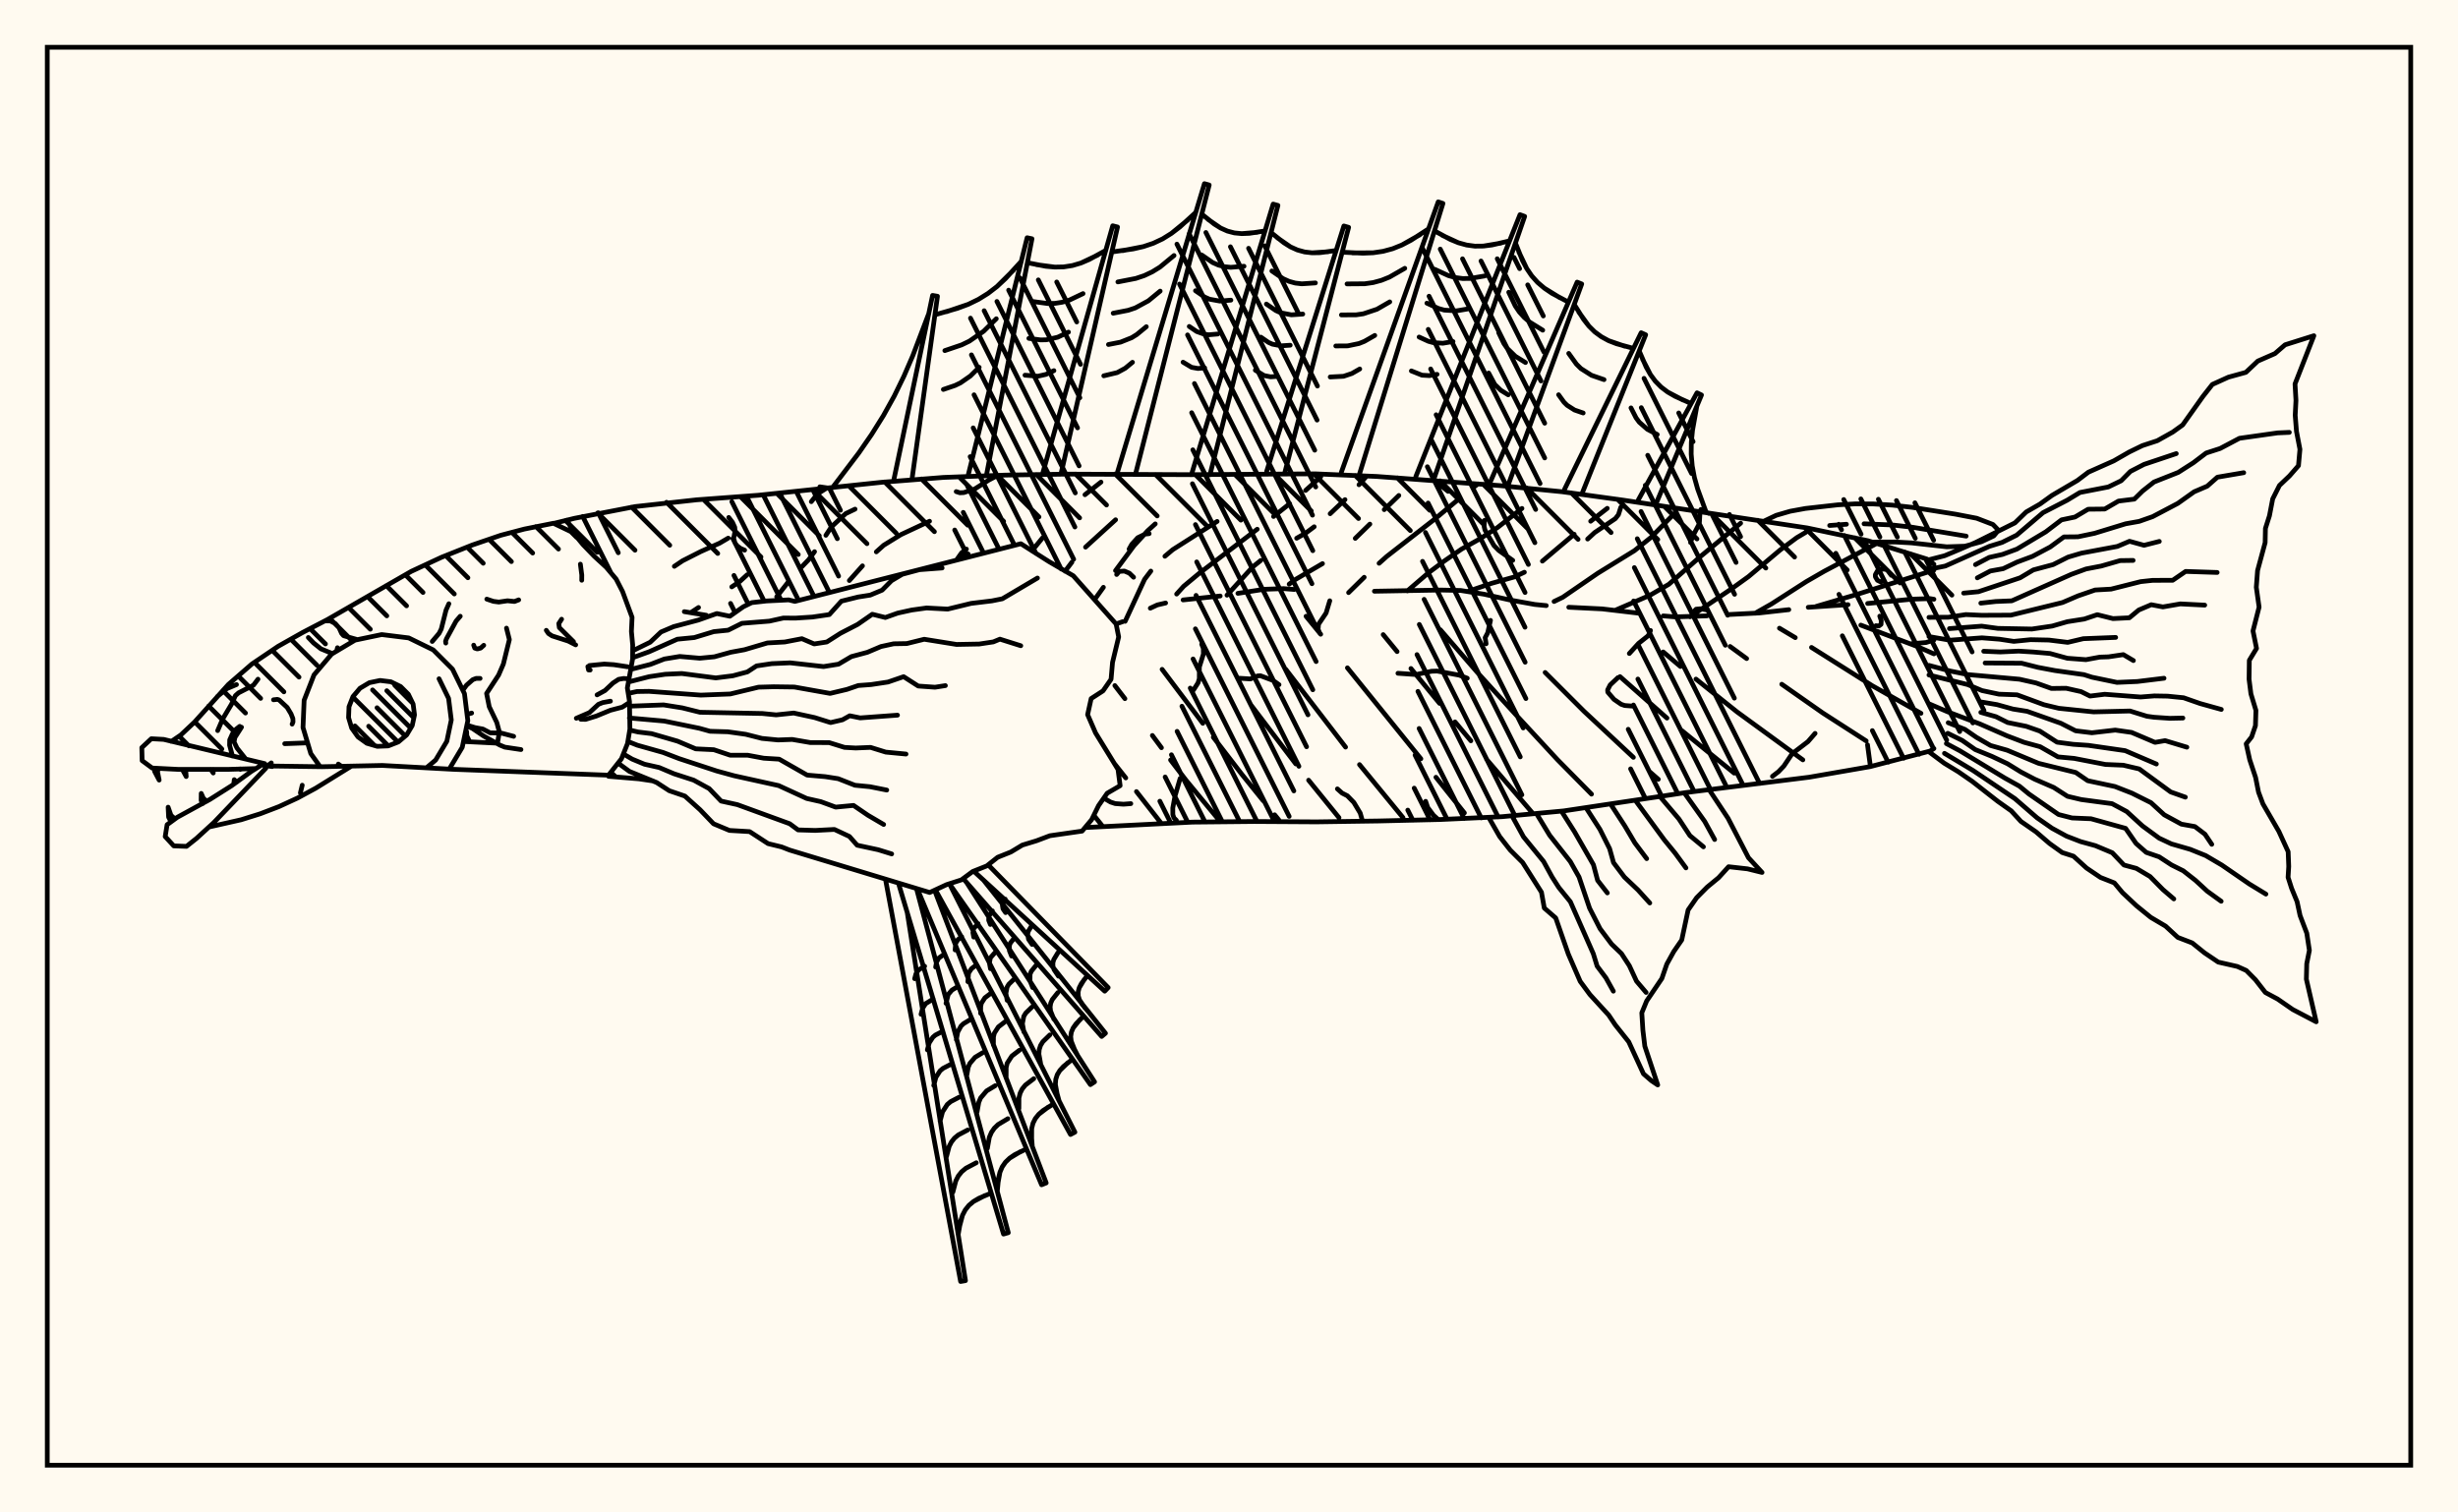 <svg xmlns="http://www.w3.org/2000/svg" width="520" height="320"><rect x="0" y="0" width="520" height="320" fill="floralwhite"/><rect x="10" y="10" width="500" height="300" stroke="black" stroke-width="1" fill="none"/><path stroke="black" stroke-width="1" fill="none" stroke-linecap="round" stroke-linejoin="round" d="
M 117.14 110.74 121.5 109.67 134.37 107.18 147.39 105.75 160.46 104.78 186.53 102.04 199.59 101.01 212.68 100.52 225.79 100.31 252 100.43 278.2 100.25 291.3 100.81 317.43 102.75 330.47 104.04 343.46 105.83 382.33 111.7 395.15 114.4 407.66 118.29 409.13 119.39 
M 409.13 158.37 408.33 158.9 395.64 162.2 382.73 164.44 356.72 167.68 330.81 171.57 317.76 172.79 304.67 173.39 291.57 173.7 278.46 173.89 265.36 173.81 252.26 173.94 229.55 175.09 
M 138.16 165.23 135.2 164.79 128.74 164.25 
M 144.77 129.41 149.42 130.17 
M 236.11 132.02 237.51 131.53 
M 243.35 128.68 244.83 127.99 246.59 127.58 
M 250.29 126.93 258.14 126.1 
M 261.88 125.54 267.42 124.68 271.55 124.54 273.82 124.72 
M 290.76 125.09 304.85 124.84 309.02 124.93 313.96 125.72 319.42 126.94 324.69 127.89 327.12 128.13 
M 331.88 128.48 338.96 128.83 346.7 129.74 
M 351.86 130.31 354.37 130.52 361.12 130.3 
M 365.52 130.03 372.18 129.69 378.43 128.99 
M 382.54 128.49 390.96 127.93 
M 395.1 127.68 404.48 126.77 408.3 126.65 409.13 126.79 
M 129.21 163.41 130.1 164.21 
M 154.06 113.85 152.24 114.92 148.24 116.7 144.4 118.65 142.66 119.82 
M 174.69 103.39 172.91 104.51 171.64 106.14 
M 158.06 121.61 156.54 123 154.81 124.17 
M 147.78 128.53 146.2 129.57 
M 180.89 107.72 178.91 108.67 175.87 111.49 174.72 113.26 
M 172.32 116.72 171.08 118.41 169.65 119.9 
M 166.88 122.98 164.31 126.27 
M 196.65 110.28 190.6 113.11 186.95 115.36 185.39 116.76 
M 182.46 119.72 179.68 122.83 
M 204.81 117.21 202.63 118.44 
M 232.92 102 229.53 104.67 
M 220.55 113.8 218.31 116.55 
M 231.4 172.49 233.32 174.89 
M 236.01 109.97 229.65 115.76 
M 226.77 118.94 225.32 120.86 
M 235.8 161.61 238.16 164.59 
M 240.42 167.48 245.72 174.26 
M 244.4 110.84 242.8 112.29 239.88 115.48 235.99 120.73 
M 233.43 124.26 231.56 126.87 
M 235.85 145.05 237.98 147.82 
M 243.79 155.61 245.71 158.2 
M 247.64 160.8 250.91 165.08 258.19 173.88 
M 257.49 110.32 248.11 116.29 246.44 117.69 
M 243.46 120.83 242.14 122.57 238.03 131.46 
M 245.85 141.62 254.46 153.04 
M 256.68 155.98 262.71 163.82 267.25 169.43 
M 269.66 172.39 270.53 173.46 
M 279.41 100.87 276.2 103.77 
M 272.85 106.56 269.43 109.28 
M 265.97 111.97 253.75 121.26 250.4 124.05 248.92 125.69 
M 264.59 149.09 274.13 161.63 
M 276.84 165.07 283.27 173 
M 289.13 100.72 287.5 102.56 
M 284.54 105.71 281.4 108.69 
M 278.02 111.45 276.27 112.76 274.31 113.88 
M 266.72 118.58 265.01 119.95 259.57 125.93 
M 272.02 141.62 284.66 158.07 
M 287.61 161.77 296.81 172.99 
M 295.93 104.83 292.84 107.83 
M 289.8 110.89 286.71 113.91 
M 279.78 119.25 273.98 122.65 272.73 123.59 
M 276.3 130.39 279.4 134.19 
M 285.05 141.3 300.59 160.54 
M 303.78 164.45 309.8 172 
M 312.68 102.38 311.93 102.95 
M 308.56 105.63 303.62 109.75 293.36 117.74 291.75 119.18 
M 288.6 122.14 285.3 125.38 
M 292.62 134.27 295.56 137.86 
M 298.49 141.44 304.55 148.82 
M 307.82 152.74 311.17 156.74 
M 314.48 160.65 324.27 172.09 
M 321.98 107.57 316.81 111.61 313.1 114 309.21 116.17 305.63 118.64 302.16 121.22 297.73 125.03 
M 304.7 133.23 312.75 142.51 320.83 151.37 329.52 160.76 336.69 168.02 
M 340.02 107.55 336.51 110.28 
M 333.03 113.03 326.3 118.72 
M 322.49 121.07 320.4 122.06 315.61 123.4 310.57 125.11 
M 326.88 142.28 335.1 150.49 345.55 160.24 
M 348.92 163.22 350.82 164.88 
M 353.9 108.98 349.25 113.72 345.77 116.51 338.01 121.29 330.61 126.37 328.77 127.26 
M 342.72 143.16 352.65 151.93 
M 355.79 154.57 366.88 163.58 
M 368.24 110.7 359.72 117.76 353.04 123.63 349.06 125.94 341.79 129.08 
M 351.86 137.94 355.5 141.01 
M 358.79 143.68 367.48 150.62 381.4 160.77 
M 382.01 112.63 380.11 113.76 376.6 116.36 369.91 121.99 366.3 124.59 357.52 130.5 
M 366.01 136.78 369.51 139.34 
M 376.94 144.77 385.61 150.84 394.8 156.76 
M 397.03 114.98 385.9 120.88 382.12 123.06 374.77 127.78 371.31 129.75 
M 376.45 132.91 379.8 134.91 
M 383.23 136.98 396.08 145.08 406.39 150.92 
M 409.13 120.63 392.98 125.72 384.26 128.29 
M 393.66 132.26 405.46 136.73 409.13 138.34 
M 282.93 166.91 283.92 167.8 285.04 168.37 286.41 169.78 287.76 172.03 288.25 173.75 
M 345.45 149.4 343.71 149.27 342.96 149.01 341.45 147.97 340.14 146.45 340.1 145.97 340.64 144.91 342.29 143.36 
M 239.81 122.13 238.92 121.27 237.86 120.82 236.78 120.9 236.23 121.55 
M 306.35 103.96 303.46 101.66 
M 314.39 136.21 314.19 134.91 314.73 133.89 315.32 131.26 
M 397.67 130.36 397.99 131.3 397.94 132.1 397.47 132.45 396.86 132.38 
M 154.17 109.48 154.96 110.51 155.44 111.56 155.5 112.35 155.21 113.91 155.5 114.91 155.94 115.48 156.65 116.02 157.53 116.4 
M 248.87 173.56 248.34 173.03 248.12 172.34 248.11 170.95 248.56 168.5 249.66 164.71 
M 204.45 116.17 203.43 116.96 202.33 118.52 
M 279.21 133.99 278.85 133.15 278.94 132.08 280.54 129.7 281.32 127.11 
M 304.22 173.36 303.25 172.48 302.04 170.84 301.6 169.54 
M 342.89 107.32 342.39 108.89 341.73 109.73 337.34 112.69 335.87 114.05 
M 239.23 170.03 237.67 170.15 235.93 170.02 234.95 169.7 233.51 168.86 
M 320.03 118.56 317.07 116.46 316.06 115.43 314.15 112.14 313.97 111.38 314.03 110.11 
M 404.09 136.22 407.47 135.94 409.13 135.42 
M 254.23 136.3 254.57 137.18 254.59 138.37 253.73 141.12 253.72 143.59 253.45 144.48 252.5 145.97 
M 357.64 114.79 358.08 113.5 359.35 111.09 359.52 110.51 359.64 108.31 
M 310.41 143.5 308.71 142.85 304.02 141.98 302.85 142.02 299.58 142.72 295.74 142.45 
M 395.7 162.19 395.08 157.58 
M 383.99 155.17 382.48 156.91 379.13 159.47 377.39 162.07 376.26 163.26 374.97 164.25 
M 397.92 123.14 397.18 122.78 396.75 122.05 396.73 121.59 397.17 120.81 397.97 120.41 398.9 120.43 399.34 120.71 400.12 121.73 
M 243.11 112.91 242.24 113.01 240.69 113.77 239.44 115.15 238.87 116.16 
M 270.58 144.86 269.33 143.97 266.65 142.97 266.05 143.01 264.54 143.65 262.17 143.5 
M 211.08 100.58 209.2 101.56 206.18 103.47 203.89 104.22 203.06 104.26 202.29 104.01 
M 344.69 138.27 346.65 136.12 348.56 134.6 348.92 134.13 349.17 133.39 
M 358.48 130.18 358.31 129.44 358.81 128.89 359.76 128.8 361.12 129.05 
M 173.44 103 175.31 103.27 
M 189.13 101.34 197.29 62.5 198.33 62.68 192.92 101.51 
M 204.88 100.3 217.29 50.3 218.32 50.52 208.67 100.63 
M 220.66 99.87 235.4 47.77 236.42 48.03 224.44 100.33 
M 236.44 99.8 254.8 38.86 255.81 39.14 240.21 100.33 
M 252.2 99.94 269.34 43.18 270.35 43.46 255.97 100.46 
M 267.97 99.71 284.3 47.81 285.31 48.1 271.74 100.24 
M 283.76 99.93 304.26 42.71 305.26 43.04 287.5 100.63 
M 299.52 100.84 321.56 45.42 322.55 45.78 303.25 101.63 
M 315.26 102.02 333.65 59.69 334.62 60.08 318.96 102.89 
M 330.97 103.55 347.19 70.4 348.15 70.83 334.63 104.57 
M 346.6 105.76 359.01 83.11 359.96 83.57 350.22 106.88 
M 359.83 107.79 361.53 108.63 
M 176.1 103.19 181.7 95.81 184.39 91.92 186.89 87.93 189.17 83.82 191.23 79.59 193.1 75.26 196.47 66.38 
M 197.78 66.61 202.55 65.24 204.83 64.39 206.99 63.34 209.02 62.08 210.92 60.62 212.7 58.96 216.05 55.3 
M 217.34 55.58 221.24 56.34 223.15 56.51 225.03 56.47 226.88 56.18 228.68 55.65 230.45 54.89 233.93 52.98 
M 235.21 53.31 239.73 52.67 241.9 52.17 243.98 51.47 245.96 50.54 247.82 49.38 249.59 48.03 252.96 44.95 
M 254.24 45.31 256.87 47.4 258.23 48.25 259.66 48.89 261.14 49.28 262.7 49.43 264.3 49.37 267.62 48.86 
M 268.9 49.21 271.6 51.35 273 52.23 274.47 52.89 276 53.31 277.59 53.49 279.25 53.46 282.66 53 
M 283.94 53.36 288.35 53.57 290.5 53.48 292.6 53.17 294.63 52.62 296.59 51.83 298.5 50.83 302.21 48.43 
M 303.47 48.85 306.82 50.66 308.52 51.36 310.26 51.84 312.02 52.08 313.82 52.06 315.65 51.83 319.36 50.96 
M 320.6 51.42 322.08 55.1 322.98 56.8 324.04 58.36 325.28 59.75 326.72 60.97 328.31 62.05 331.81 63.92 
M 333.04 64.42 335.02 67.57 336.13 68.98 337.37 70.21 338.77 71.24 340.31 72.08 341.98 72.73 345.57 73.71 
M 346.78 74.25 348.26 77.67 349.15 79.24 350.19 80.65 351.41 81.89 352.81 82.95 354.37 83.85 357.77 85.38 
M 358.97 85.95 358.06 91.04 357.81 93.57 357.78 96.08 358 98.57 358.46 101.03 359.15 103.48 360.93 108.34 
M 200.19 65.96 204.83 64.39 206.99 63.34 209.02 62.08 210.92 60.62 214.4 57.17 
M 199.88 74.18 203.44 72.97 205.09 72.17 208.1 70.08 210.77 67.44 
M 199.57 82.4 202.04 81.56 203.2 81 205.29 79.55 207.15 77.71 
M 219.3 56 223.15 56.51 225.03 56.47 226.88 56.18 228.68 55.65 232.2 53.98 
M 218.48 63.79 221.66 64.22 223.21 64.18 224.73 63.94 226.22 63.5 229.12 62.12 
M 217.66 71.59 220.16 71.92 221.39 71.89 223.76 71.35 226.04 70.27 
M 216.84 79.38 219.56 79.6 221.29 79.21 222.96 78.42 
M 237.49 53.03 241.9 52.17 243.98 51.47 245.96 50.54 247.82 49.38 251.3 46.53 
M 236.49 59.65 240.29 58.91 242.08 58.31 243.77 57.51 245.38 56.52 248.37 54.06 
M 235.5 66.27 238.68 65.65 240.17 65.15 242.94 63.65 245.44 61.59 
M 234.5 72.89 237.06 72.39 239.41 71.45 240.49 70.78 242.51 69.12 
M 233.51 79.51 236.36 78.83 238.05 77.91 239.58 76.65 
M 255.54 46.4 258.23 48.25 259.66 48.89 261.14 49.28 262.7 49.43 265.95 49.16 
M 254.23 53.95 256.54 55.55 257.77 56.09 259.04 56.43 260.38 56.56 263.18 56.33 
M 252.91 61.51 254.85 62.85 255.87 63.3 258.06 63.7 260.4 63.5 
M 251.59 69.07 253.16 70.14 254.84 70.74 255.74 70.83 257.63 70.67 
M 250.28 76.63 252.09 77.72 253.43 77.96 254.86 77.84 
M 270.24 50.32 273 52.23 274.47 52.89 276 53.31 277.59 53.49 280.94 53.27 
M 269.07 57.33 271.45 58.96 272.71 59.53 274.02 59.89 275.4 60.05 278.28 59.86 
M 267.91 64.33 269.9 65.7 270.95 66.18 273.2 66.61 275.61 66.45 
M 266.74 71.33 268.34 72.44 269.19 72.82 271.01 73.17 272.95 73.04 
M 265.57 78.33 267.43 79.46 268.81 79.73 270.28 79.63 
M 286.16 53.51 290.5 53.48 292.6 53.17 294.63 52.62 296.59 51.83 300.37 49.68 
M 284.97 60.07 288.71 60.04 290.51 59.78 292.25 59.31 293.94 58.63 297.19 56.77 
M 283.78 66.63 286.91 66.61 288.42 66.39 291.3 65.43 294.01 63.87 
M 282.59 73.2 285.11 73.18 287.51 72.68 288.65 72.22 290.84 70.97 
M 281.41 79.76 284.24 79.61 286 79.02 287.66 78.07 
M 305.14 49.8 308.52 51.36 310.26 51.84 312.02 52.08 313.82 52.06 317.5 51.44 
M 303.5 56.97 306.41 58.31 307.9 58.73 309.42 58.93 310.97 58.92 314.13 58.38 
M 301.86 64.14 304.3 65.26 305.54 65.61 308.11 65.77 310.76 65.32 
M 300.22 71.31 302.18 72.21 303.19 72.49 305.25 72.62 307.39 72.26 
M 298.58 78.48 300.83 79.38 302.4 79.47 304.02 79.2 
M 321.31 53.29 322.98 56.8 324.04 58.36 325.28 59.75 326.72 60.97 330.03 63.01 
M 319.18 61.83 320.56 64.73 321.43 66.02 322.46 67.16 323.64 68.17 326.37 69.86 
M 317.05 70.38 318.14 72.66 318.83 73.67 320.57 75.37 322.72 76.7 
M 314.93 78.92 316.22 81.33 317.5 82.57 319.07 83.54 
M 334 66.03 336.13 68.98 337.37 70.21 338.77 71.24 340.31 72.08 343.75 73.26 
M 331.87 74.77 333.5 77.04 334.45 77.98 336.7 79.41 339.34 80.32 
M 329.73 83.52 330.87 85.1 331.53 85.75 333.1 86.75 334.93 87.38 
M 347.49 75.99 349.15 79.24 350.19 80.65 351.41 81.89 352.81 82.95 356.04 84.64 
M 345.04 86.3 346.12 88.41 346.8 89.33 348.5 90.82 350.6 91.93 
M 133.85 137.69 137.55 135.88 139.83 133.72 142.51 132.58 147.71 131.2 151.65 129.81 154.41 130.38 157.26 128.37 159.04 127.5 162.15 127.15 166.85 126.92 168.16 127.24 215.97 115.04 221.88 118.8 227.06 121.82 236.12 132.03 236.66 134.76 235.36 140.15 235.05 143.72 233.35 146.17 230.84 147.8 230.09 151.2 231.77 155.07 236.52 162.8 236.97 166.23 234.23 167.83 232.41 170.44 230.95 173.41 228.92 175.84 222.1 176.82 219.27 177.89 216.28 178.8 213.84 180.27 211.06 181.38 208.75 183.21 205.78 184.39 203.39 186.16 200.25 187.17 196.68 188.83 167.04 179.85 165.36 179.19 162.49 178.49 158.59 175.95 154.32 175.7 150.95 174.29 148.1 171.32 144.89 168.43 141.59 167.3 138.91 165.56 133.16 163.21 130.75 161.45 
M 133.84 139.15 137.33 137.89 143.29 135.24 146.89 134.89 151 133.64 154.05 133.33 156.95 131.88 162.76 131.42 165.73 130.76 168.28 130.78 171.88 130.55 175.45 130.03 178 127.19 181.55 126.31 184.1 125.91 186.62 124.86 188.6 122.86 190.89 121.5 194.52 120.53 199.31 120.17 
M 133.45 141.63 137.6 140.57 140.54 139.43 143.8 138.89 148.04 139.26 151.13 138.96 154.59 138 157.52 137.46 162.35 136.03 166.02 135.83 169.64 135.13 172.24 136.24 174.91 135.83 177.82 133.98 181.44 132.11 184.54 129.96 187.3 130.65 189.91 129.72 192.86 129.07 196.02 128.63 200.49 128.87 205.45 127.66 209.85 127.13 212.05 126.69 219.48 122.3 
M 132.96 144.29 137.33 143.17 140.72 142.66 144.24 142.5 151.43 143.43 155.04 142.98 158.11 142.16 160.05 140.89 163.28 140.41 167.18 140.24 174.23 141.03 177.4 140.52 180.11 138.92 183.5 138.01 186.38 136.79 189.05 136.21 191.84 136.16 195.52 135.25 202.36 136.35 207.16 136.26 210.14 135.81 211.54 135.23 215.95 136.62 
M 132.9 146.71 134.75 146.31 137.29 146.27 148.27 147.07 154.49 146.83 160.47 145.39 163.69 145.3 168.05 145.36 175.61 146.71 179.18 145.86 181.57 145.04 184.28 144.84 187.87 144.3 191.17 143.17 194.25 145.15 197.81 145.4 200 145.06 
M 133.15 149.41 140.39 149.14 144.34 149.77 148.08 150.7 161.3 150.96 164.2 151.25 167.91 150.86 172.33 151.82 175.71 152.88 178.24 152.29 179.76 151.44 181.97 151.89 189.87 151.31 
M 133.15 151.91 140.52 152.56 147.96 154.09 150.22 154.72 153.97 154.83 157.76 155.36 161.19 156.23 164.59 156.56 167.59 156.45 171.42 157.11 175.41 157.12 178.66 158.13 181.02 158.26 184.17 158.13 187.39 159.13 191.67 159.54 
M 133.23 154.46 134.97 154.87 137.84 155.22 143.33 156.81 147.18 158.44 151.01 158.62 154.46 159.78 158.14 159.78 161.58 160.42 164.84 160.62 170.75 163.99 174.57 164.32 177.32 164.75 180.86 166.14 184.04 166.45 187.6 167.16 
M 132.82 156.87 134.83 157.67 140.27 159.2 143.68 160.51 151.62 163.12 155.34 164.14 164.72 166.21 170.66 168.94 173.64 169.61 176.79 170.77 180.57 170.41 183.62 172.49 186.94 174.44 
M 131.87 159.52 133.74 160.61 136.35 161.69 139.46 162.39 142.62 163.72 146.75 165.06 150.03 166.85 152.55 169.49 155.98 170.24 167.06 174.28 168.83 175.59 172.47 175.7 176.53 175.49 179.69 176.97 181.34 178.83 185.8 179.79 188.64 180.67 
M 209.05 182.97 234.44 208.95 233.71 209.71 205.99 184.31 
M 208.05 186.19 233.87 218.61 233.06 219.29 203.76 185.88 
M 204.49 186.71 231.56 228.9 230.68 229.48 200.85 186.98 
M 200.86 186.98 227.4 239.54 226.47 240.03 197.89 188.27 
M 197.71 188.35 221.33 250.28 220.35 250.67 194.06 188.04 
M 193.88 187.98 213.31 260.81 212.3 261.1 190.06 186.83 
M 191.93 193.06 204.25 270.95 203.22 271.13 187.32 186 
M 230.06 206.37 228.76 208.12 228.31 209 228.09 209.86 228.11 210.72 228.38 211.57 228.88 212.42 230.27 214.1 
M 229.26 214.95 227.64 216.62 227.04 217.48 226.65 218.38 226.51 219.31 226.62 220.28 226.94 221.28 228 223.35 
M 226.9 224.09 224.98 225.64 224.22 226.48 223.67 227.38 223.35 228.37 223.27 229.42 223.4 230.55 224.06 232.93 
M 222.89 233.55 220.68 234.95 219.76 235.75 219.04 236.64 218.54 237.64 218.26 238.76 218.18 239.97 218.39 242.58 
M 217.17 243.07 214.68 244.3 213.6 245.04 212.71 245.89 212.02 246.89 211.54 248.03 211.24 249.29 210.98 252.06 
M 209.7 252.42 207.09 253.53 205.95 254.21 204.97 255.03 204.2 256 203.62 257.13 203.2 258.4 202.71 261.19 
M 229.37 207.25 228.31 209 228.09 209.86 228.11 210.72 228.38 211.57 229.53 213.26 
M 223.8 201.58 222.93 203.02 222.74 203.73 222.76 204.44 222.99 205.15 223.93 206.54 
M 218.23 195.9 217.54 197.04 217.4 197.6 217.59 198.72 218.34 199.82 
M 212.66 190.23 212.05 191.48 212.19 192.29 212.74 193.09 
M 228.41 215.78 227.04 217.48 226.65 218.38 226.51 219.31 226.62 220.28 227.43 222.31 
M 223.79 210.01 222.62 211.48 222.28 212.25 222.16 213.05 222.25 213.89 222.95 215.63 
M 219.18 204.25 218.19 205.48 217.91 206.12 217.89 207.49 218.47 208.95 
M 214.57 198.49 213.77 199.48 213.55 199.99 213.53 201.1 214 202.28 
M 209.95 192.72 209.18 193.87 209.16 194.71 209.52 195.6 
M 225.9 224.85 224.22 226.48 223.67 227.38 223.35 228.37 223.27 229.42 223.69 231.72 
M 222.1 218.96 220.62 220.4 220.13 221.2 219.85 222.07 219.78 223 220.15 225.03 
M 218.31 213.07 217.02 214.32 216.59 215.02 216.29 216.58 216.61 218.34 
M 214.51 207.19 213.42 208.24 213.06 208.83 212.8 210.16 213.07 211.65 
M 210.71 201.3 209.52 202.65 209.31 203.74 209.54 204.96 
M 206.92 195.41 205.99 196.46 205.82 197.31 206 198.27 
M 221.75 234.23 219.76 235.75 219.04 236.64 218.54 237.64 218.26 238.76 218.25 241.26 
M 218.7 228.22 216.91 229.59 216.26 230.39 215.81 231.29 215.56 232.3 215.55 234.55 
M 215.65 222.21 214.06 223.43 213.08 224.94 212.86 225.84 212.85 227.84 
M 212.6 216.2 211.21 217.27 210.36 218.59 210.17 219.38 210.16 221.12 
M 209.56 210.2 208.36 211.11 207.63 212.24 207.47 212.91 207.46 214.41 
M 206.51 204.19 205.52 204.95 204.9 205.9 204.76 207.7 
M 203.46 198.18 202.67 198.79 202.18 199.55 202.06 200.99 
M 215.89 243.66 213.6 245.04 212.71 245.89 212.02 246.89 211.54 248.03 211.07 250.65 
M 213.22 236.69 211.16 237.92 210.36 238.69 209.74 239.59 209.3 240.62 208.88 242.98 
M 210.54 229.71 208.72 230.81 207.45 232.3 207.07 233.21 206.69 235.3 
M 207.87 222.74 206.28 223.7 205.17 225 204.83 225.8 204.5 227.63 
M 205.2 215.76 203.83 216.59 203.3 217.1 202.6 218.38 202.32 219.96 
M 202.53 208.79 201.39 209.48 200.6 210.4 200.13 212.28 
M 199.86 201.81 198.59 202.71 198.13 203.56 197.94 204.61 
M 208.36 252.95 205.95 254.21 204.97 255.03 204.2 256 203.62 257.13 202.92 259.77 
M 206.54 246.01 204.34 247.17 203.45 247.91 202.74 248.8 202.21 249.84 201.58 252.24 
M 204.72 239.08 202.73 240.13 201.92 240.8 201.28 241.61 200.8 242.54 200.23 244.71 
M 202.9 232.15 201.12 233.08 200.4 233.69 199.4 235.24 198.88 237.19 
M 201.08 225.22 199.5 226.04 198.87 226.57 197.99 227.94 197.54 229.66 
M 199.25 218.29 197.89 219 197.35 219.46 196.58 220.65 196.19 222.13 
M 197.43 211.36 195.82 212.35 195.18 213.35 194.85 214.6 
M 195.61 204.43 194.3 205.24 193.77 206.05 193.5 207.07 
M 361.53 167.01 365.57 173.12 369.9 181.48 372.77 184.59 369.7 183.83 365.69 183.38 363.58 185.7 361.15 187.7 358.93 189.94 357.13 192.53 355.78 198.88 354.09 201.33 352.62 203.99 351.57 207.03 348.36 211.78 347.33 214.29 347.56 217.96 347.97 221.36 350.7 229.55 349.36 228.65 347.68 227.19 344.57 220.43 341.7 216.82 340.32 214.76 336.35 210.42 334.3 207.64 331.79 201.87 329.12 194.22 326.7 192.12 326.1 188.77 322.12 182.48 319.5 179.86 317.25 176.98 314.97 172.99 
M 356.32 167.74 360.64 173.8 362.74 177.62 
M 351.12 168.47 355.18 173.27 357.51 176.8 360.37 179.17 
M 345.93 169.29 352.07 177.67 354.38 180.5 356.67 183.63 
M 340.74 170.14 343.75 174.77 345.85 178.32 348.36 181.67 
M 335.54 170.92 338.47 175.47 340.52 179.56 341.35 182.52 343.65 185.57 346.54 188.31 349.02 191.05 
M 330.34 171.63 333.11 176.01 337.1 182.96 337.98 186.27 340.04 188.92 
M 325.12 172.25 327.83 176.72 332.21 182.29 334.05 185.55 336.29 192.17 338.5 196.49 340.94 199.75 343.03 201.76 344.7 204.33 346.21 207.59 348.24 209.98 
M 319.88 172.63 322.3 177.05 326.55 182.26 328.35 185.55 329.77 187.77 332.22 190.79 337.07 201.78 337.88 204.41 339.74 206.89 341.31 209.71 
M 408.08 118.43 411.39 117.58 414.63 116.22 417.96 114.77 426.27 110.63 428.64 108.33 431.55 106.66 434.1 104.82 439.5 101.65 441.81 99.9 447.18 97.51 450.42 95.65 453.23 94.28 456.38 93.25 459.65 91.42 461.75 89.91 466.02 83.9 468.03 81.34 471.43 79.8 475.13 78.78 477.64 76.4 481.27 74.81 483.42 72.95 489.51 71.03 485.52 81.23 485.72 84.72 485.56 87.86 485.83 91.27 486.56 95.06 486.25 98.52 484.35 100.7 482.23 102.71 480.8 105.55 480.11 109.13 479.26 111.8 479.2 114.8 477.6 120.7 477.33 124.25 477.92 128.45 476.63 133.49 477.38 137.19 475.85 139.71 475.8 143.71 476.19 146.8 477.25 150.3 477.15 153.53 476.34 155.91 475.19 157.38 475.94 160.76 477.18 164.49 477.8 167.6 478.73 170.08 482.1 175.9 484.07 180.2 484.19 183.32 484.05 185.62 484.79 187.93 485.96 190.78 486.59 193.71 488.01 197.44 488.56 201.07 488 203.9 487.92 207.17 490 216.19 485.04 213.59 481.83 211.37 479.25 209.99 477.15 207.29 475.21 205.33 473.31 204.48 469.28 203.56 466.36 201.59 463.77 199.5 460.72 198.33 458.14 195.95 455 194.09 451.95 191.61 449.03 188.87 447.3 186.8 444.37 185.65 441.42 183.66 438.66 181.15 436.27 180.38 433.6 178.47 430.71 175.99 427.53 173.79 425.48 171.55 422.64 169.54 417.26 165.34 414.33 163.31 411.29 161.46 408.08 159.06 
M 408.08 120.46 411.54 119.76 420.87 115.59 423.55 114.76 426.63 113.23 432.21 108.47 437.29 105.85 440.02 104.2 446.02 103.03 448.75 101.71 450.7 99.74 453.59 98.25 460.4 95.97 
M 417.92 119.46 420.84 117.93 423.61 117.31 426.68 116.18 432.8 112.52 436.12 109.99 438.97 109.39 441.75 107.74 445.27 107.7 448.17 106.02 451.53 105.6 453.26 103.9 455.69 101.98 460.82 99.95 464.01 97.91 466.72 95.85 469.68 94.89 473.77 92.73 481.83 91.59 484.32 91.48 
M 418.31 122.26 421.07 120.81 423.78 120.32 426.71 118.93 429.99 117.71 433.73 115.73 436.63 113.6 439.6 113.57 443.12 112.83 449.69 110.82 452.55 110.31 455.4 109.31 460.72 106.51 464.18 104.05 466.95 102.86 469.1 100.96 474.67 100.01 
M 415.42 125.49 418.55 125.19 427.36 122.25 430.16 120.58 434.34 119.46 437.51 117.87 440.35 117.03 447.94 115.61 450.51 114.52 453.58 115.37 456.81 114.55 
M 419.05 127.61 422.21 127.26 425.6 127.12 438.17 121.53 441.31 120.38 444.53 119.76 448.53 118.61 451.27 118.57 
M 408.08 130.62 412.19 130.59 415.88 130.03 419.2 130.18 425.42 130.15 436.33 127.48 439.62 126.07 443.22 124.83 446.61 124.64 452.87 123.06 455.38 122.79 459.65 122.77 462.38 120.9 469.05 121.12 
M 412.41 133 419.23 132.48 422.66 132.95 429.86 133.09 434.15 132.46 437.34 131.54 440.95 130.97 443.69 130.05 447.01 130.88 450.48 130.71 452.47 129.06 455.11 127.94 457.57 128.41 461.26 127.77 466.42 128.03 
M 408.08 134.68 412.49 135.45 419.29 134.95 423 135.24 426.03 135.7 429.59 135.34 433.45 135.42 437.44 135.91 440.73 135.13 447.58 134.86 
M 419.66 137.79 423.16 137.94 427.05 137.76 430.17 137.95 433.69 138.26 437.35 139.27 441.29 139.57 444.21 139.03 446.05 138.97 449.2 138.5 451.33 139.76 
M 419.96 140.27 427.68 140.32 431.15 141.2 434.71 141.87 440.87 142.74 442.56 143.28 447.85 144.38 452.17 144.19 457.81 143.5 
M 408.08 140.78 412.6 141.98 416.34 142.73 427.24 143.71 430.74 144.5 433.99 145.66 437.09 145.62 440.26 146.33 442.15 147.27 445.26 146.89 452.84 147.47 455.76 147.24 458.57 147.29 461.95 147.63 465.44 148.85 469.93 150.1 
M 408.08 142.81 416.27 144.84 419.3 146.11 422.89 146.87 426.72 147.01 432.4 149.1 435.55 149.86 442.9 150.62 450.61 150.43 454.18 151.54 455.67 151.75 459.02 151.98 461.8 151.92 
M 419.13 148.52 422.47 149.08 425.85 150.02 428.85 150.5 435.97 153.02 439.11 154.62 442.55 155.04 447.49 154.47 450.94 154.96 455.9 157.07 458.04 156.7 462.64 158.09 
M 419.05 150.72 422.25 151.63 424.74 152.87 428.65 153.67 431.54 154.68 435.18 157.03 438.6 157.48 441.81 157.7 449.58 158.82 456.19 161.65 
M 408.08 148.9 412.02 150.59 418.83 153.16 424.61 155.69 428.21 157.06 431.61 157.99 435.37 160.14 438.81 160.46 445.42 161.74 449.19 161.9 452.57 162.69 459.22 167.56 462.32 168.66 
M 412.15 152.91 415.68 154.32 418.13 156.01 421.11 157.73 424.63 158.73 431.26 161.5 439.14 163.44 441.67 165.18 447.43 166.41 451.01 167.81 455.05 169.83 457.86 172.4 461.48 174.37 464.34 174.88 466.47 176.5 467.91 178.64 
M 412.06 155.15 415.12 156.66 417.87 158.59 421.42 160.04 424.7 161.59 427.51 163.32 430.45 164.86 434.48 166.61 437.39 168.48 440.3 169.17 446.82 170.04 449.93 171.71 453.24 174.74 456.77 177.33 459.37 178.55 463.35 179.7 466.62 181.02 470.04 183.03 475.85 187.03 479.36 189.17 
M 411.76 157.32 414.63 158.85 424.12 164.61 427.23 166.34 429.23 167.99 435.49 172.33 438.35 173.06 442.37 173.23 449.68 175.26 451.89 178.45 454.05 180.35 456.78 181.29 459.41 183.01 461.88 184.24 464.49 186.29 466.94 188.55 469.9 190.69 
M 411.36 159.39 417.41 163.02 426.27 168.98 430.95 173.03 434.12 175.24 437.18 176.91 440.16 178.06 443.28 178.92 446.86 180.42 449.33 183.02 451.96 183.73 454.86 185.46 457.57 188.21 459.88 190.19 
M 373.17 110.26 375.76 109.03 378.71 108.17 381.94 107.58 388.81 106.81 392.43 106.61 396.26 106.62 400.33 106.87 404.64 107.36 413.71 108.79 418.18 109.65 421.62 110.97 422.79 112.19 421.78 113.39 419.19 114.61 415.69 115.56 411.83 115.69 404.39 114.86 400.88 114.67 396.45 114.69 
M 387.07 111.18 390.62 110.92 
M 394.35 110.82 400.33 111.07 404.64 111.56 415.95 113.43 
M 36.25 156.87 38.25 155.51 41.14 152.79 48.31 144.82 53.28 140.5 58.83 136.75 64.02 133.82 69.3 131.07 87 120.89 93.4 117.91 99.92 115.31 105.94 113.25 110.92 111.94 117.08 110.71 121.27 112.72 123.33 115.22 125.67 117.65 128.26 120.03 130.35 122.52 131.71 125.17 133.72 130.61 133.58 133.59 133.85 136.47 133.83 139.42 132.72 145.55 133.17 148.39 133.26 154.26 132.75 157.32 131.47 160.54 128.74 164.01 95.92 162.77 80.89 161.95 68.08 162.22 55.94 162.05 
M 107.15 132.9 107.76 135.32 106.49 140.49 105.48 142.83 102.94 146.72 103.5 149.53 105.1 152.87 105.64 154.86 105.24 157.24 98.05 156.88 
M 65.07 157.17 60.23 157.35 
M 54.13 162.61 48.32 162.78 37.66 162.78 32.19 162.5 30.07 160.93 30 158.18 32.01 156.3 34.63 156.44 56.02 161.57 
M 56.25 162.53 45.23 174.04 41.58 177.38 39.46 179.07 36.76 178.97 34.95 177 35.35 174.49 37.52 172.91 44.41 169.14 48.98 166.25 53.16 163.22 55.62 161.68 
M 67.73 162.22 65.75 159.44 64.1 153.92 64.34 148.16 66.43 142.79 70.16 138.39 75.11 135.44 80.75 134.26 86.47 134.97 91.65 137.5 95.73 141.58 98.26 146.76 98.97 152.48 97.79 158.12 95.04 162.72 
M 92.88 143.61 94.9 147.76 95.47 152.33 94.53 156.84 92.16 160.81 90.21 162.46 
M 72.25 162.14 71.57 161.66 
M 75.74 155.92 74.4 154.04 73.74 151.83 73.83 149.53 74.67 147.38 76.16 145.62 78.14 144.44 80.4 143.97 82.69 144.25 84.76 145.26 86.39 146.89 87.4 148.97 87.69 151.25 87.21 153.51 86.03 155.49 84.27 156.98 82.12 157.82 79.82 157.91 77.61 157.26 75.74 155.92 
M 75.09 153.59 79.24 157.74 
M 77.99 153.65 82.15 157.81 
M 74.91 147.74 84.19 157.01 
M 79.76 149.74 85.75 155.73 
M 78.82 145.97 86.89 154.04 
M 81.83 146.14 87.56 151.87 
M 83.51 144.98 87.31 148.78 
M 37.9 155.75 39.96 157.81 
M 41.19 152.73 46.94 158.48 
M 44.14 149.38 49.43 154.66 
M 47.15 146.08 51.93 150.86 
M 50.39 143.01 55.14 147.76 
M 53.82 140.14 60.06 146.38 
M 57.58 137.59 63.26 143.26 
M 61.52 135.23 67.08 140.78 
M 65.6 133 68.85 136.24 
M 69.73 130.82 74.64 135.72 
M 73.75 128.54 78.34 133.13 
M 77.75 126.22 81.83 130.3 
M 81.73 123.9 86.01 128.18 
M 85.75 121.61 89.49 125.35 
M 89.96 119.51 96.11 125.67 
M 94.3 117.55 98.99 122.24 
M 98.81 115.75 102.23 119.17 
M 103.46 114.1 108.19 118.82 
M 108.3 112.63 112.69 117.01 
M 113.38 111.4 118.15 116.17 
M 120.77 112.48 122 113.71 
M 65.23 134.88 66.33 136.03 67.89 137.28 70.34 138.29 
M 71.21 137.77 71.39 137.04 
M 115.57 133.36 116.03 134.04 116.8 134.54 120.2 135.63 121.79 136.44 
M 124.86 141.76 124.51 141.75 124.36 141.04 
M 46.05 154.58 47.11 152.12 48.97 149 49.8 147.18 50.47 146.59 53.61 144.98 54.58 143.7 
M 100.21 136.5 100.43 137.12 100.98 137.3 101.69 137.12 102.34 136.53 
M 45.97 147.37 47.99 145.7 50.03 144.84 
M 75.62 135.33 72.69 134.5 72.27 134.02 71.74 132.85 70.93 131.93 69.87 131.37 68.7 131.38 
M 49.19 159.97 48.57 157.68 48.59 156.55 49.19 155.22 49.97 154.26 50.71 153.68 
M 133.09 148.68 131.63 149.62 129.12 150.28 126.16 151.5 123.89 152.2 122.87 152.18 
M 102.98 126.76 104.38 127.23 105.52 127.38 107.36 127.11 108.84 127.26 109.73 126.92 
M 118.81 131.01 118.21 131.93 118.33 132.79 121.33 135.76 
M 129.14 148.35 127.52 148.65 126.61 149.01 124.7 150.77 121.92 151.97 
M 57.86 148.06 58.67 147.97 59.05 148.09 60.75 149.67 61.57 151.04 61.96 152.03 61.99 152.75 61.8 153.21 
M 133.08 143.62 131.93 143.55 130.87 143.73 129.67 144.52 127.99 146.1 126.31 147.02 
M 99.78 150.87 98.8 151.13 
M 97.37 130.38 96.49 131.4 94.45 135.15 94.26 135.68 94.31 136.06 
M 94.96 127.74 94.36 129.09 93.35 133.09 92.9 133.99 91.44 135.72 
M 122.78 119.36 123.08 121.66 123.07 122.77 
M 132.77 141.07 129.85 140.63 127.84 140.5 124.68 140.81 
M 101.57 143.54 100.75 143.53 100.02 143.8 98.69 144.97 97.91 146.04 
M 108.67 155.79 106.03 155.1 103.69 155.05 102.16 154.25 100.49 153.94 98.77 153.41 
M 52 160.6 50.14 158.27 49.52 156.98 49.69 156.05 51.09 153.86 
M 99.29 156.8 98.75 155.65 98.72 154.77 98.54 154.5 
M 110.21 158.59 106.8 158.08 105.76 157.65 102.34 155.74 99.98 154.14 98.74 153.57 
M 55.95 161.98 57.6 162.19 
M 50.73 162.69 50.84 162.8 50.88 162.68 
M 44.58 162.76 45.11 163.55 45.1 162.76 
M 38.57 162.78 39.39 164.3 39.28 162.79 
M 32.66 162.53 32.69 163.18 33.67 165.05 33.32 163.26 33.53 162.59 
M 56.14 162.38 57.39 161.41 
M 49.45 165.92 49.56 164.96 50.08 165.48 
M 42.85 170.05 42.55 169.34 42.57 167.87 43.05 168.95 43.78 169.51 
M 36.19 173.88 35.67 172.88 35.57 170.78 36.17 172.5 37.02 173.27 
M 44.23 174.97 51.02 173.44 55.04 172.18 59.01 170.66 62.94 168.85 66.8 166.76 74.34 162.1 
M 63.55 167.76 63.94 166.13 
M 119.62 110.11 126.36 116.85 
M 126.45 108.52 134.34 116.41 
M 133.62 107.29 141.69 115.36 
M 141.01 106.27 151.84 117.1 
M 148.79 105.64 160.99 117.84 
M 156.62 105.06 168.88 117.32 
M 164.44 104.47 173.33 113.36 
M 172.01 103.64 183.41 115.03 
M 179.59 102.8 189.6 112.81 
M 187.17 101.97 197.68 112.49 
M 194.95 101.34 204.73 111.12 
M 202.88 100.87 212.32 110.3 
M 210.97 100.55 219.8 109.37 
M 219.23 100.39 228.4 109.57 
M 227.54 100.3 234.09 106.85 
M 235.93 100.28 244.81 109.16 
M 244.44 100.38 255.33 111.27 
M 252.91 100.44 262.52 110.05 
M 261.25 100.38 269.79 108.91 
M 269.52 100.24 277.41 108.12 
M 277.95 100.25 287.4 109.71 
M 286.69 100.58 298.36 112.26 
M 295.62 101.1 302.48 107.97 
M 304.66 101.74 313.96 111.04 
M 313.78 102.45 323.14 111.8 
M 322.97 103.23 333.85 114.11 
M 332.44 104.29 340.83 112.68 
M 342.2 105.64 350.71 114.15 
M 352.14 107.18 359 114.03 
M 362.09 108.71 373.57 120.19 
M 371.87 110.08 379.65 117.86 
M 381.81 111.62 390.79 120.6 
M 392.38 113.78 401.96 123.35 
M 404.19 117.18 412.93 125.92 
M 119.97 110.02 121.4 112.88 
M 123.27 109.26 129.24 121.19 
M 126.57 108.49 130.8 116.95 
M 154.55 127.67 155.51 129.6 
M 155.27 121.75 158.32 127.85 
M 155.04 113.94 161.67 127.2 
M 154.83 106.15 165.25 127 
M 157.91 104.96 168.95 127.04 
M 161.47 104.71 172.21 126.2 
M 164.99 104.41 175.47 125.37 
M 168.48 104.03 177.41 121.89 
M 171.97 103.64 177.14 113.98 
M 175.45 103.26 177.8 107.96 
M 201.97 112.14 204.84 117.88 
M 203.78 108.41 208.1 117.05 
M 204.56 102.6 211.36 116.21 
M 205.24 96.62 214.63 115.38 
M 205.88 90.53 219.16 117.09 
M 245.37 169.51 247.67 174.12 
M 206.06 83.53 224.49 120.39 
M 246.49 164.39 251.28 173.98 
M 205.51 75.08 227.14 118.32 
M 247.82 159.69 254.89 173.84 
M 205.31 67.31 227.4 111.5 
M 249.02 154.74 258.54 173.77 
M 208.2 65.74 227.48 104.29 
M 250.04 149.42 262.23 173.79 
M 210.9 63.78 228.29 98.57 
M 251.8 145.58 265.92 173.81 
M 213.38 61.39 227.96 90.53 
M 252.4 139.42 269.61 173.83 
M 215.76 58.78 228.45 84.16 
M 252.89 133.05 272.73 172.73 
M 219.66 59.22 228.59 77.08 
M 253.03 125.97 273.72 167.34 
M 223.55 59.66 227.79 68.12 
M 253.17 118.89 274.79 162.13 
M 252.9 110.99 276.41 158 
M 252.26 102.35 276.71 151.24 
M 252.35 95.17 277.73 145.94 
M 252.1 87.32 278.43 139.97 
M 252.69 81.15 278.08 131.92 
M 297.82 171.4 298.89 173.54 
M 251.23 70.86 277.55 123.5 
M 299.18 166.75 302.53 173.46 
M 249.53 60.1 277.73 116.51 
M 299.36 159.76 306.14 173.33 
M 248.98 51.65 277.66 109 
M 300.22 154.13 309.75 173.19 
M 251.56 49.44 278.35 103.03 
M 299.97 146.28 313.36 173.05 
M 255.11 49.19 278.14 95.25 
M 299.77 138.5 316.94 172.85 
M 260.3 52.21 278.63 88.88 
M 300.26 132.12 320.49 172.59 
M 264.14 52.53 278.71 81.68 
M 301.28 126.81 321.96 168.17 
M 267.56 52.02 274.61 66.12 
M 300.94 118.77 321.62 160.14 
M 301.56 112.66 322.24 154.02 
M 302.12 106.43 322.81 147.8 
M 301.96 98.75 322.65 140.11 
M 302.88 93.22 322.62 132.71 
M 303.82 87.75 322.63 125.36 
M 302.66 78.06 323.34 119.43 
M 344.96 162.67 348.09 168.94 
M 302.15 69.69 324.71 114.82 
M 344.46 154.3 351.51 168.42 
M 302.32 62.67 324.88 107.79 
M 345.56 149.16 354.95 167.93 
M 300.9 52.47 325.81 102.3 
M 346.5 143.67 358.39 167.45 
M 304.69 52.7 326.79 96.89 
M 346.53 136.37 361.83 166.97 
M 309.4 54.76 326.79 89.54 
M 345.6 127.15 365.31 166.57 
M 313.31 55.22 326 80.6 
M 345.75 120.09 368.78 166.17 
M 316.75 54.75 326.63 74.49 
M 346.37 113.98 372.26 165.77 
M 320.29 54.46 321.48 56.84 
M 323.19 60.27 326.49 66.85 
M 347.17 108.22 366.91 147.71 
M 348.07 102.67 365 136.52 
M 348.58 96.33 365.5 130.17 
M 347.22 86.25 366.96 125.74 
M 347.8 80.05 357.86 100.18 
M 362.1 108.66 367.27 119 
M 355.14 87.37 358.18 93.45 
M 365.88 108.85 368.23 113.55 
M 396.1 154.58 399.45 161.28 
M 389.75 134.52 402.71 160.44 
M 389.04 125.75 405.97 159.6 
M 388.38 117.06 409.06 158.42 
M 388.99 110.92 389.58 112.1 
M 390.17 113.28 411.83 156.6 
M 390.05 105.69 393.72 113.02 
M 394.31 114.21 414.59 154.78 
M 393.67 105.56 397.7 113.63 
M 398.57 115.37 417.36 152.96 
M 397.38 105.63 401.39 113.64 
M 402.95 116.78 419.72 150.32 
M 401.2 105.91 405.19 113.89 
M 407.34 118.19 417.21 137.93 
M 405.11 106.38 409.07 114.3 
"/></svg>
